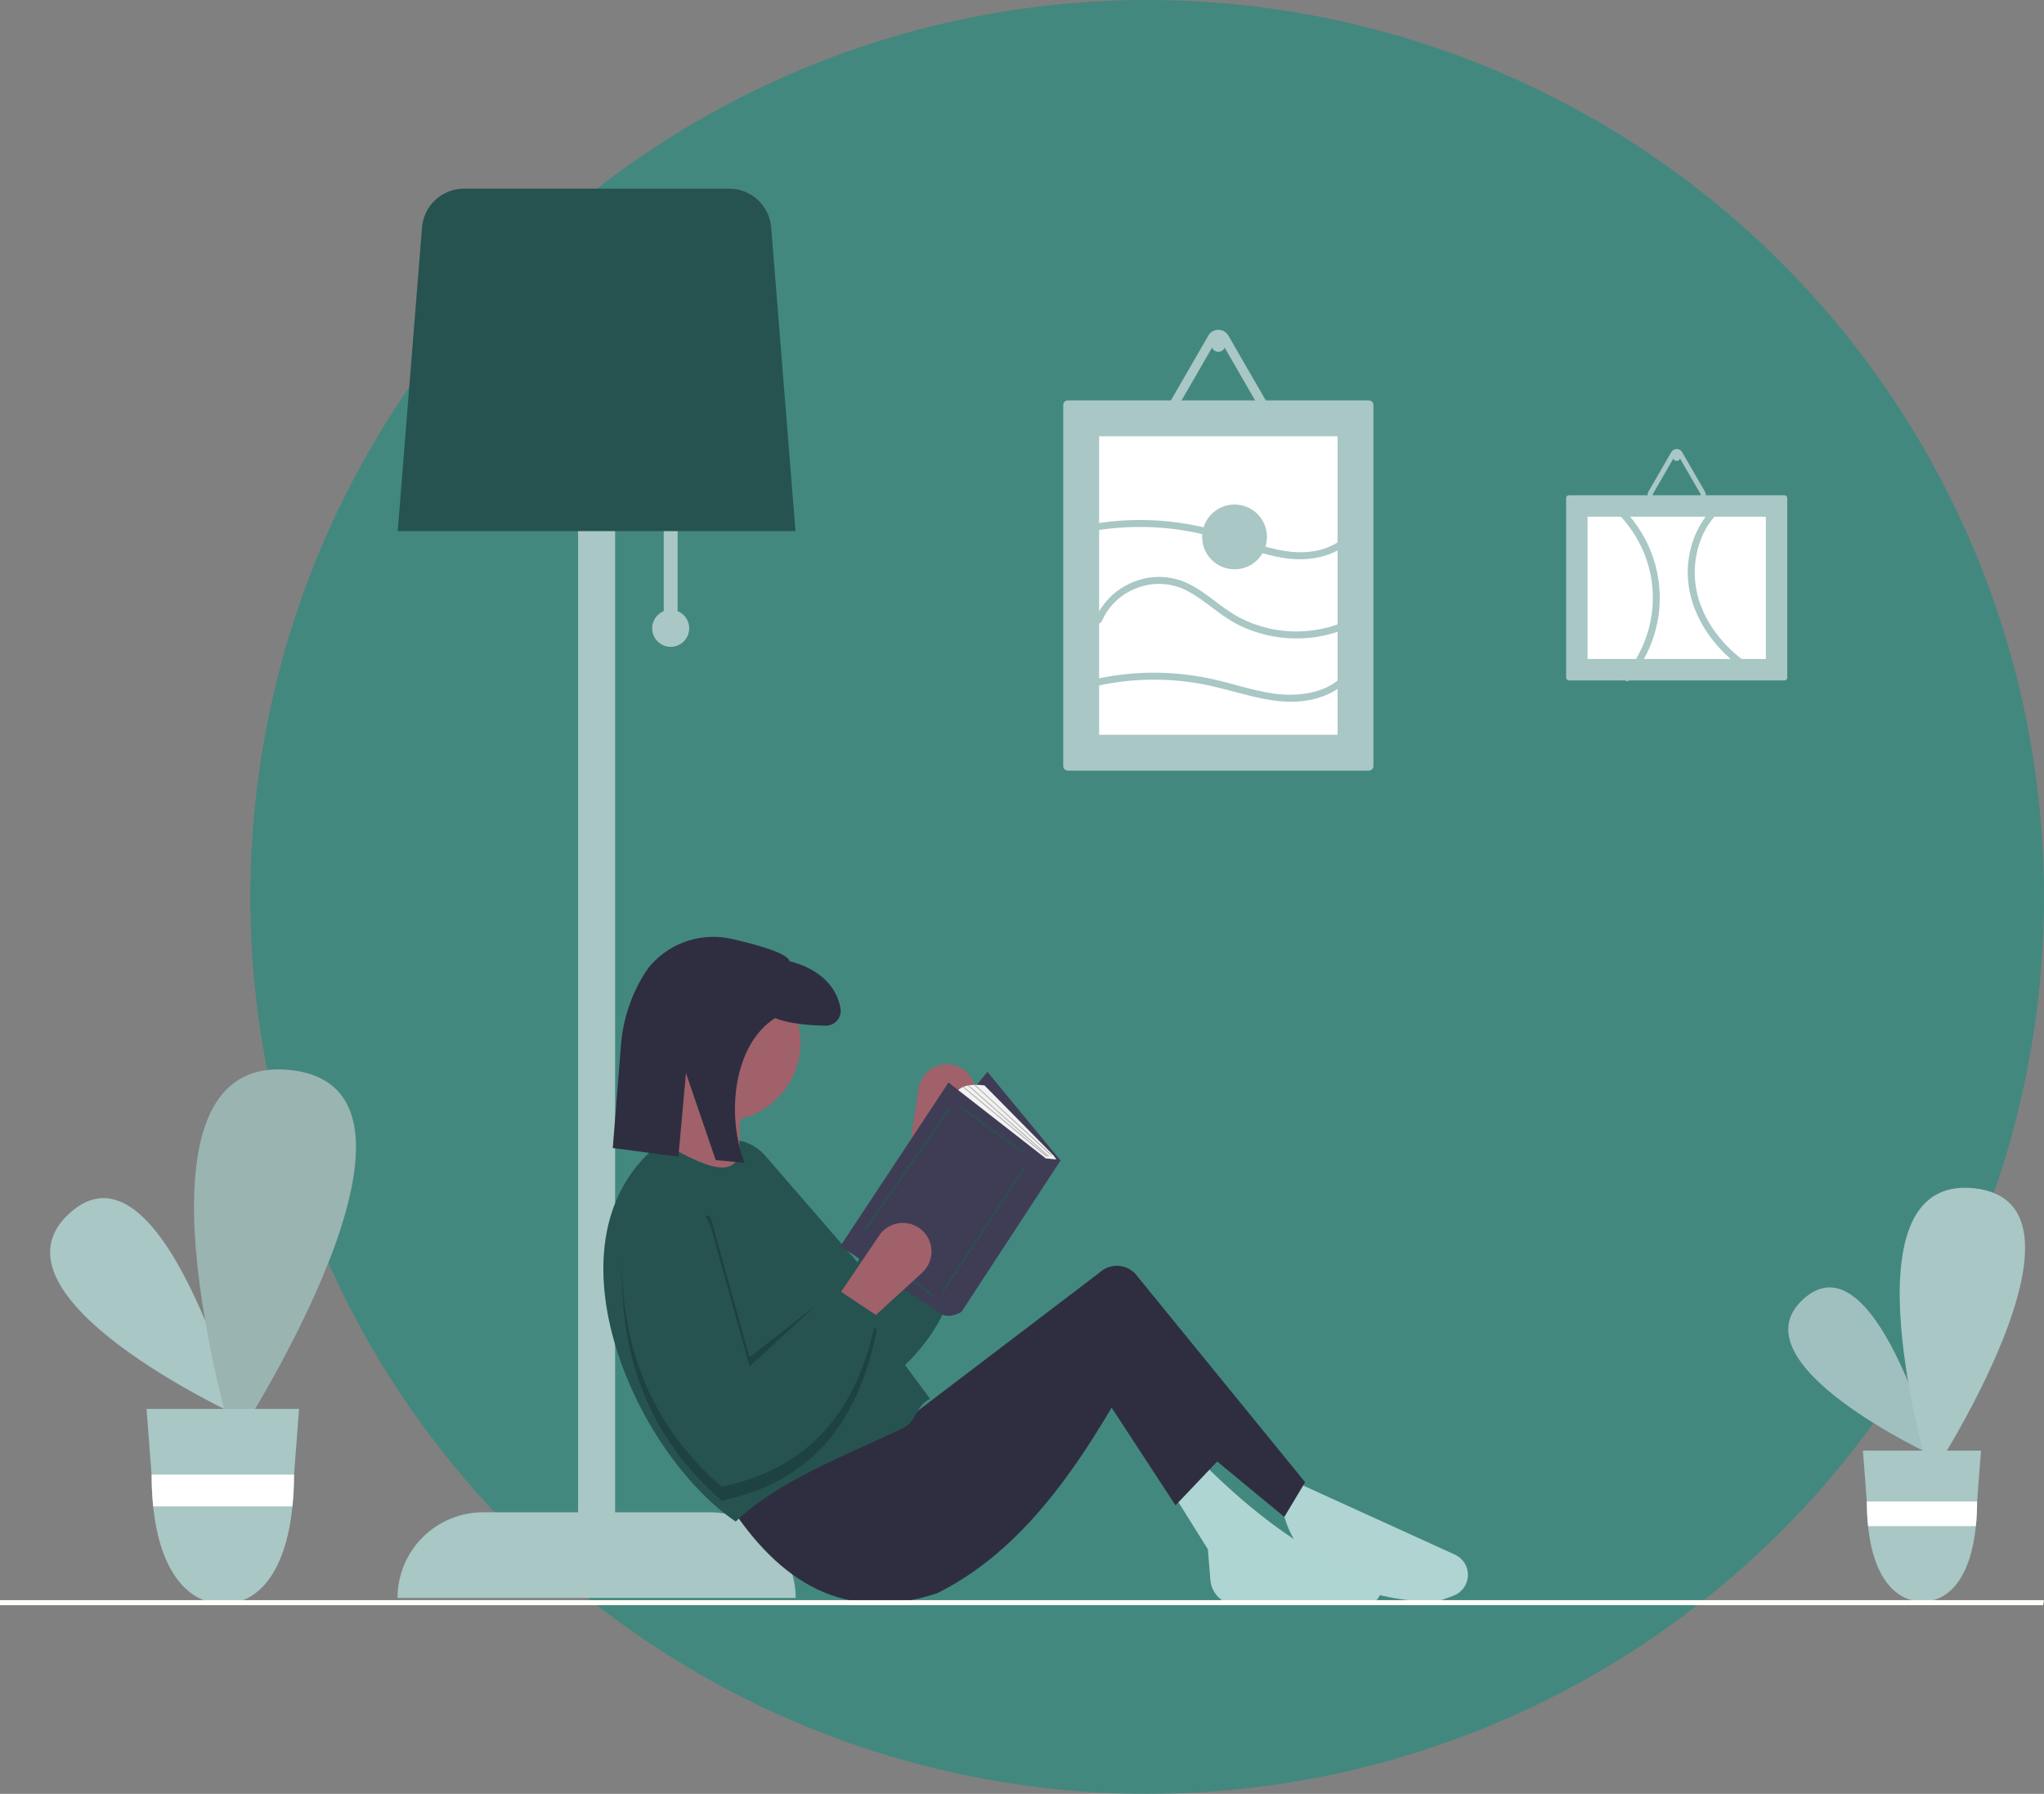 <svg width="596" height="523" viewBox="0 0 596 523" fill="none" xmlns="http://www.w3.org/2000/svg">
<rect x="0" y="0" width="596" height="523" fill="#808080" stroke="none"/>
<circle cx="334.5" cy="261.5" r="261.5" fill="#288B7D" fill-opacity="0.69"/>
<g clip-path="url(#clip0)">
<path d="M69.456 412.791C69.456 412.791 -6.352 377.911 20.279 353.722C46.91 329.534 69.456 412.791 69.456 412.791Z" fill="#A8C7C5"/>
<path d="M68.136 420.931C68.136 420.931 33.292 306.502 84.601 311.974C135.91 317.447 68.136 420.931 68.136 420.931Z" fill="#9AB4B2"/>
<path d="M42.731 410.782L44.194 429.924L44.217 430.254C44.215 433.243 44.367 436.231 44.669 439.204C46.654 458.729 55.185 467.627 65.155 467.627C75.126 467.627 83.285 458.729 85.27 439.204C85.573 436.231 85.724 433.243 85.722 430.254L85.734 429.987L85.74 429.924L87.208 410.782H42.731Z" fill="#A8C7C5"/>
<path d="M85.74 429.924L85.734 429.987L85.722 430.254C85.724 433.243 85.573 436.231 85.27 439.204H44.67C44.367 436.231 44.215 433.243 44.217 430.254L44.194 429.924H85.74Z" fill="white"/>
<path d="M563.892 424.498C563.892 424.498 505.2 397.492 525.819 378.765C546.437 360.038 563.892 424.498 563.892 424.498Z" fill="#9FC0BE"/>
<path d="M562.87 430.799C562.87 430.799 535.893 342.206 575.618 346.443C615.342 350.68 562.87 430.799 562.87 430.799Z" fill="#A8C7C5"/>
<path d="M543.201 422.942L544.333 437.762L544.351 438.018C544.35 440.332 544.467 442.645 544.702 444.947C546.238 460.063 552.843 466.952 560.562 466.952C568.281 466.952 574.599 460.063 576.135 444.947C576.37 442.645 576.487 440.332 576.486 438.018L576.495 437.811L576.499 437.762L577.636 422.942H543.201Z" fill="#A8C7C5"/>
<path d="M576.499 437.762L576.495 437.811L576.486 438.018C576.487 440.332 576.37 442.645 576.135 444.947H544.702C544.467 442.645 544.35 440.332 544.351 438.018L544.333 437.762H576.499Z" fill="white"/>
<path d="M197.586 178.187V152.153H193.536V178.187C192.374 178.656 191.412 179.515 190.814 180.616C190.217 181.717 190.021 182.992 190.26 184.221C190.5 185.451 191.159 186.559 192.127 187.355C193.094 188.152 194.308 188.587 195.561 188.587C196.814 188.587 198.028 188.152 198.995 187.355C199.962 186.559 200.622 185.451 200.862 184.221C201.101 182.992 200.905 181.717 200.307 180.616C199.71 179.515 198.748 178.656 197.586 178.187Z" fill="#A8C7C5"/>
<path d="M207.036 440.913H179.361V104.926H168.561V440.913H140.885C137.605 440.913 134.358 441.559 131.328 442.813C128.297 444.068 125.544 445.907 123.225 448.225C120.906 450.543 119.066 453.295 117.811 456.323C116.556 459.352 115.91 462.598 115.91 465.876V465.876H232.011V465.876C232.011 462.598 231.365 459.352 230.11 456.323C228.855 453.295 227.016 450.543 224.696 448.225C222.377 445.907 219.624 444.068 216.594 442.813C213.564 441.559 210.316 440.913 207.036 440.913Z" fill="#A8C7C5"/>
<path d="M115.966 154.852H231.955L224.863 66.24C224.603 63.184 223.209 60.336 220.955 58.256C218.701 56.176 215.749 55.015 212.681 55H135.24C132.172 55.015 129.221 56.176 126.966 58.256C124.712 60.336 123.318 63.184 123.059 66.24L115.966 154.852Z" fill="#265350"/>
<path d="M277.466 310.377C276.375 310.196 275.259 310.233 274.182 310.486C273.105 310.74 272.09 311.205 271.194 311.853C270.299 312.502 269.541 313.323 268.966 314.267C268.39 315.211 268.008 316.26 267.841 317.353L264.576 338.773L275.687 341.718L283.828 321.761C284.301 320.601 284.507 319.35 284.43 318.1C284.354 316.85 283.997 315.633 283.386 314.54C282.775 313.447 281.925 312.505 280.9 311.784C279.876 311.064 278.702 310.583 277.466 310.377Z" fill="#A0616A"/>
<path d="M277.258 338.733C283.424 363.225 280.771 385.626 257.81 403.215C230.27 395.628 211.953 377.32 200.777 350.714C200.083 349.059 199.73 347.282 199.742 345.487C199.754 343.693 200.129 341.92 200.845 340.275C201.561 338.63 202.603 337.147 203.909 335.915C205.214 334.684 206.756 333.729 208.441 333.11C210.972 332.18 213.726 332.042 216.338 332.715C218.95 333.387 221.294 334.839 223.06 336.876L250.082 368.049L262.758 336.616L277.258 338.733Z" fill="#265350"/>
<path d="M418.362 467.23C393.216 465.895 377.595 457.265 373.812 439.569L377.862 432.147L424.231 453.26C425.402 453.794 426.388 454.662 427.063 455.757C427.738 456.851 428.073 458.121 428.024 459.406C427.975 460.691 427.545 461.932 426.788 462.972C426.032 464.012 424.983 464.804 423.775 465.246L418.362 467.23Z" fill="#AFD4D2"/>
<path d="M398.932 467.407C385.867 467.012 373.302 467.135 361.396 467.94C359.308 468.083 357.247 467.397 355.661 466.031C354.076 464.665 353.093 462.729 352.926 460.643L352.212 451.713L342.087 435.52L350.862 426.75C365.609 441.43 381.782 453.761 400.99 461.09C401.607 461.513 402.071 462.124 402.312 462.832C402.553 463.54 402.558 464.307 402.326 465.018C402.094 465.729 401.638 466.347 401.027 466.777C400.415 467.208 399.68 467.429 398.932 467.407Z" fill="#AFD5D2"/>
<path d="M327.911 403.811C311.227 433.649 294.819 453.764 273.236 464.531C246.681 473.291 227.274 461.686 212.147 437.882L256.023 408.871L262.435 415.28L320.552 371.077C321.972 369.733 323.865 369.004 325.819 369.048C327.774 369.091 329.632 369.904 330.99 371.309L380.562 432.147L374.487 442.267L327.911 403.811Z" fill="#2F2E41"/>
<path d="M342.761 438.894L319.811 403.811L325.211 393.691L355.587 425.4L342.761 438.894Z" fill="#2F2E41"/>
<path d="M210.46 326.898C223.135 326.898 233.41 316.628 233.41 303.959C233.41 291.29 223.135 281.02 210.46 281.02C197.785 281.02 187.509 291.29 187.509 303.959C187.509 316.628 197.785 326.898 210.46 326.898Z" fill="#A0616A"/>
<path d="M216.535 346.464L190.885 337.693C194.68 331.664 196.344 324.538 195.61 317.453H216.535C215.345 327.747 215.166 337.51 216.535 346.464Z" fill="#A0616A"/>
<path d="M271.211 407.859C267.365 409.437 267.084 414.554 263.448 416.292C245.871 424.698 227.275 431.518 214.51 443.617C184.679 423.37 157.03 360.485 192.91 332.97C205.157 340.133 216.097 345.259 215.86 332.97L271.211 407.859Z" fill="#265350"/>
<path opacity="0.2" d="M255.685 380.872L243.198 376.487L218.56 395.715L207.515 355.974C206.749 353.218 205.508 354.615 203.726 356.53C201.868 354.811 199.557 353.659 197.066 353.21C194.575 352.761 192.007 353.033 189.666 353.994C187.324 354.956 185.307 356.566 183.851 358.636C182.395 360.706 181.562 363.148 181.449 365.676C180.135 394.502 188.832 418.89 210.46 437.544C238.748 431.491 250.752 412.388 255.685 387.619L254.348 386.728C254.841 384.813 255.287 382.862 255.685 380.872Z" fill="black"/>
<path d="M213.548 273.784C221.118 275.512 229.735 277.962 230.218 280.238C238.005 282.2 243.883 286.898 245.083 294.06C245.183 294.679 245.147 295.313 244.976 295.916C244.804 296.519 244.503 297.078 244.092 297.552C243.682 298.026 243.172 298.405 242.6 298.661C242.027 298.917 241.405 299.045 240.778 299.035C236.543 298.98 230.185 298.575 225.987 296.822C213.792 304.676 211.745 325.103 217.071 339.008L208.69 338.24L200.019 312.871L197.805 337.243L178.68 334.715L181.143 303.637C181.9 296.312 184.394 289.273 188.418 283.105C188.836 282.485 189.294 281.893 189.787 281.332C192.697 278.047 196.442 275.61 200.626 274.281C204.809 272.952 209.275 272.78 213.548 273.784Z" fill="#2F2E41"/>
<path d="M256.696 350.796L277.7 375.477L309.207 338.312L287.918 312.495L256.696 350.796Z" fill="#3F3D56"/>
<path d="M303.814 339.164L278.835 318.737C280.255 315.333 287.067 316.467 287.067 316.467L306.619 336.28C307.3 336.97 307.884 337.749 308.355 338.596L303.814 339.164Z" fill="#F2F2F2"/>
<path d="M304.949 337.745L276.565 315.616L245.058 363.278L274.72 383.279C277.558 384.414 280.396 382.428 280.396 382.428L309.348 338.171L304.949 337.745Z" fill="#3F3D56"/>
<path d="M280.104 322.523L279.836 322.896L298.003 335.945L298.272 335.571L280.104 322.523Z" fill="#265350"/>
<path d="M298.513 340.455L274.67 376.486L275.053 376.739L298.896 340.709L298.513 340.455Z" fill="#265350"/>
<path d="M252.86 363.374L252.588 363.744L271.885 377.935L272.157 377.565L252.86 363.374Z" fill="#265350"/>
<path d="M276.66 323.145L251.965 358.608L252.343 358.87L277.037 323.407L276.66 323.145Z" fill="#265350"/>
<path d="M284.288 316.186L284.096 316.395L306.556 336.998L306.748 336.789L284.288 316.186Z" fill="#B3B3B3"/>
<path d="M282.416 316.363L282.229 316.576L305.703 337.288L305.891 337.076L282.416 316.363Z" fill="#B3B3B3"/>
<path d="M280.948 316.776L280.766 316.994L305.134 337.296L305.316 337.077L280.948 316.776Z" fill="#B3B3B3"/>
<path d="M268.034 358.041C267.126 357.41 266.101 356.965 265.02 356.733C263.938 356.501 262.822 356.486 261.734 356.688C260.647 356.891 259.611 357.308 258.686 357.914C257.761 358.52 256.966 359.304 256.347 360.22L244.21 378.173L252.985 385.595L268.899 371.052C269.824 370.207 270.547 369.165 271.014 368.002C271.481 366.84 271.68 365.588 271.597 364.338C271.514 363.089 271.15 361.874 270.533 360.784C269.916 359.694 269.062 358.757 268.034 358.041Z" fill="#A0616A"/>
<path d="M255.685 383.571C250.752 408.34 238.748 427.443 210.46 433.496C188.832 414.842 180.135 390.454 181.449 361.628C181.531 359.836 181.975 358.079 182.755 356.463C183.535 354.847 184.634 353.405 185.987 352.226C187.339 351.046 188.917 350.153 190.625 349.6C192.332 349.046 194.134 348.845 195.922 349.007C198.608 349.251 201.156 350.306 203.227 352.033C205.298 353.76 206.794 356.076 207.515 358.673L218.56 398.413L243.493 375.446L255.685 383.571Z" fill="#265350"/>
<path d="M595.733 468H0V466.528H596L595.733 468Z" fill="#FFFEF9"/>
<path d="M311.374 116.737C311.016 116.738 310.672 116.88 310.419 117.133C310.166 117.386 310.024 117.729 310.024 118.087V223.336C310.024 223.693 310.166 224.036 310.419 224.289C310.672 224.542 311.016 224.685 311.374 224.685H399.125C399.483 224.685 399.826 224.542 400.079 224.289C400.332 224.036 400.474 223.693 400.475 223.336V118.087C400.474 117.729 400.332 117.386 400.079 117.133C399.826 116.88 399.483 116.738 399.125 116.737H311.374Z" fill="#A8C7C5"/>
<path d="M320.486 214.228H390.012V127.195H320.486V214.228Z" fill="white"/>
<path d="M457.468 144.399C457.254 144.399 457.049 144.484 456.898 144.635C456.747 144.786 456.662 144.991 456.662 145.204V197.567C456.662 197.781 456.747 197.986 456.898 198.137C457.049 198.288 457.254 198.372 457.468 198.373H520.334C520.548 198.372 520.753 198.288 520.904 198.137C521.055 197.985 521.14 197.781 521.14 197.567V145.204C521.14 144.991 521.055 144.786 520.904 144.635C520.753 144.484 520.548 144.399 520.334 144.399L457.468 144.399Z" fill="#A8C7C5"/>
<path d="M462.908 150.642V192.13H514.894V150.642H462.908Z" fill="white"/>
<path d="M367.525 124.159H342.973C342.38 124.161 341.796 124.007 341.282 123.711C340.768 123.416 340.34 122.989 340.044 122.476C339.747 121.962 339.591 121.379 339.593 120.786C339.594 120.193 339.752 119.611 340.05 119.099L352.326 97.846C352.336 97.829 352.347 97.811 352.357 97.794C352.625 97.342 352.997 96.96 353.441 96.679C353.885 96.397 354.39 96.225 354.913 96.176L354.931 96.174C355.036 96.165 355.142 96.16 355.249 96.16C355.842 96.156 356.426 96.311 356.939 96.607C357.453 96.903 357.879 97.331 358.172 97.846L370.448 119.099C370.744 119.611 370.9 120.193 370.9 120.785C370.9 121.377 370.744 121.959 370.448 122.472C370.152 122.985 369.726 123.411 369.213 123.707C368.7 124.003 368.118 124.159 367.525 124.159ZM342.295 120.782C342.297 120.902 342.329 121.019 342.388 121.123C342.447 121.226 342.532 121.312 342.635 121.371C342.737 121.431 342.854 121.461 342.973 121.46H367.525C367.644 121.461 367.761 121.431 367.864 121.371C367.967 121.312 368.052 121.226 368.11 121.123C368.17 121.019 368.202 120.902 368.203 120.782C368.202 120.665 368.17 120.549 368.11 120.448L355.834 99.196C355.775 99.093 355.689 99.008 355.587 98.949C355.484 98.89 355.368 98.858 355.249 98.858C355.131 98.858 355.014 98.89 354.912 98.949C354.809 99.008 354.724 99.093 354.664 99.196L342.388 120.448C342.328 120.549 342.296 120.664 342.295 120.782Z" fill="#A8C7C5"/>
<path d="M355.249 102.569C356.368 102.569 357.274 101.663 357.274 100.545C357.274 99.427 356.368 98.521 355.249 98.521C354.131 98.521 353.224 99.427 353.224 100.545C353.224 101.663 354.131 102.569 355.249 102.569Z" fill="#A8C7C5"/>
<path d="M495.557 146.086H482.245C481.924 146.087 481.607 146.003 481.328 145.843C481.049 145.683 480.818 145.452 480.657 145.173C480.496 144.895 480.412 144.579 480.412 144.257C480.413 143.936 480.499 143.62 480.661 143.342L487.316 131.82L487.333 131.791C487.478 131.546 487.68 131.339 487.921 131.187C488.161 131.034 488.435 130.941 488.719 130.914L488.728 130.913C488.785 130.908 488.843 130.905 488.901 130.905C489.223 130.903 489.539 130.987 489.817 131.148C490.096 131.309 490.327 131.541 490.486 131.82L497.141 143.342C497.302 143.62 497.386 143.936 497.386 144.257C497.386 144.578 497.302 144.893 497.141 145.171C496.981 145.449 496.75 145.68 496.472 145.84C496.193 146.001 495.878 146.086 495.557 146.086ZM481.878 144.255C481.878 144.32 481.896 144.383 481.928 144.44C481.96 144.496 482.006 144.542 482.062 144.574C482.117 144.606 482.181 144.623 482.245 144.622H495.557C495.621 144.623 495.684 144.606 495.74 144.574C495.796 144.542 495.842 144.496 495.874 144.44C495.906 144.383 495.923 144.32 495.924 144.255C495.924 144.191 495.906 144.129 495.874 144.074L489.218 132.551C489.186 132.496 489.14 132.45 489.084 132.418C489.028 132.385 488.965 132.369 488.901 132.369C488.837 132.369 488.774 132.385 488.718 132.418C488.662 132.45 488.616 132.496 488.584 132.551L481.928 144.074C481.896 144.129 481.878 144.191 481.878 144.255Z" fill="#A8C7C5"/>
<path d="M488.901 134.38C489.507 134.38 489.999 133.889 489.999 133.283C489.999 132.677 489.507 132.186 488.901 132.186C488.295 132.186 487.803 132.677 487.803 133.283C487.803 133.889 488.295 134.38 488.901 134.38Z" fill="#A8C7C5"/>
<path d="M321.281 181.088C322.252 178.862 323.665 176.857 325.437 175.195C327.208 173.533 329.299 172.249 331.583 171.422C333.959 170.506 336.504 170.113 339.045 170.271C341.586 170.429 344.063 171.134 346.307 172.338C351.574 175.132 355.785 179.525 361.135 182.199C366.337 184.775 372.061 186.123 377.866 186.139C384.438 186.19 390.909 184.511 396.627 181.271C396.849 181.131 397.008 180.91 397.07 180.655C397.132 180.4 397.093 180.131 396.96 179.904C396.828 179.677 396.612 179.511 396.359 179.44C396.106 179.369 395.836 179.399 395.604 179.524C390.422 182.426 384.602 184.002 378.663 184.111C372.723 184.22 366.849 182.859 361.564 180.148C356.197 177.335 351.944 172.794 346.477 170.158C344.156 169.032 341.634 168.378 339.058 168.234C336.482 168.089 333.903 168.457 331.471 169.316C328.767 170.223 326.286 171.693 324.193 173.63C322.1 175.567 320.442 177.925 319.329 180.55C318.837 181.756 320.795 182.281 321.281 181.088V181.088Z" fill="#A8C7C5"/>
<path d="M319.682 200.008C330.919 197.5 342.577 197.541 353.797 200.126C363.764 202.436 374.053 206.593 384.33 203.493C388.921 202.108 393.129 199.338 395.488 195.075C396.119 193.934 394.37 192.912 393.739 194.054C389.298 202.08 378.894 203.434 370.676 202.117C365.186 201.237 359.894 199.473 354.489 198.21C342.871 195.488 330.785 195.435 319.143 198.056C317.872 198.34 318.41 200.292 319.682 200.008Z" fill="#A8C7C5"/>
<path d="M318.952 154.765C329.727 152.934 340.763 153.326 351.381 155.918C361.3 158.347 370.996 163.897 381.484 162.939C386.34 162.495 391.147 160.71 394.446 156.997C395.309 156.026 393.882 154.589 393.014 155.566C390.168 158.769 386.07 160.429 381.864 160.877C377.016 161.394 372.253 160.39 367.639 158.964C362.532 157.385 357.57 155.385 352.377 154.08C341.269 151.292 329.699 150.861 318.413 152.814C317.131 153.032 317.675 154.983 318.952 154.765Z" fill="#A8C7C5"/>
<path d="M471.961 149.959C476.617 154.724 479.828 160.709 481.224 167.221C482.297 172.402 482.176 177.759 480.87 182.887C479.564 188.014 477.107 192.776 473.685 196.813C472.846 197.801 474.272 199.239 475.117 198.245C479.778 192.756 482.755 186.038 483.689 178.9C484.369 173.389 483.797 167.796 482.014 162.537C480.232 157.278 477.285 152.49 473.393 148.527C472.479 147.596 471.048 149.027 471.961 149.959Z" fill="#A8C7C5"/>
<path d="M502.343 145.64C496.137 150.189 492.663 157.532 492.174 165.128C491.665 173.03 494.681 180.663 499.537 186.798C502.37 190.331 505.754 193.385 509.56 195.842C510.653 196.557 511.669 194.805 510.582 194.094C504.382 190.039 499.077 184.28 496.26 177.368C494.887 174.085 494.174 170.563 494.164 167.005C494.154 163.446 494.846 159.921 496.201 156.63C497.718 152.964 500.192 149.771 503.366 147.387C504.406 146.625 503.396 144.868 502.343 145.64Z" fill="#A8C7C5"/>
<path d="M359.974 165.988C365.193 165.988 369.424 161.76 369.424 156.543C369.424 151.326 365.193 147.098 359.974 147.098C354.755 147.098 350.524 151.326 350.524 156.543C350.524 161.76 354.755 165.988 359.974 165.988Z" fill="#A8C7C5"/>
</g>
<defs>
<clipPath id="clip0">
<rect width="596" height="413" fill="white" transform="translate(0 55)"/>
</clipPath>
</defs>
</svg>
